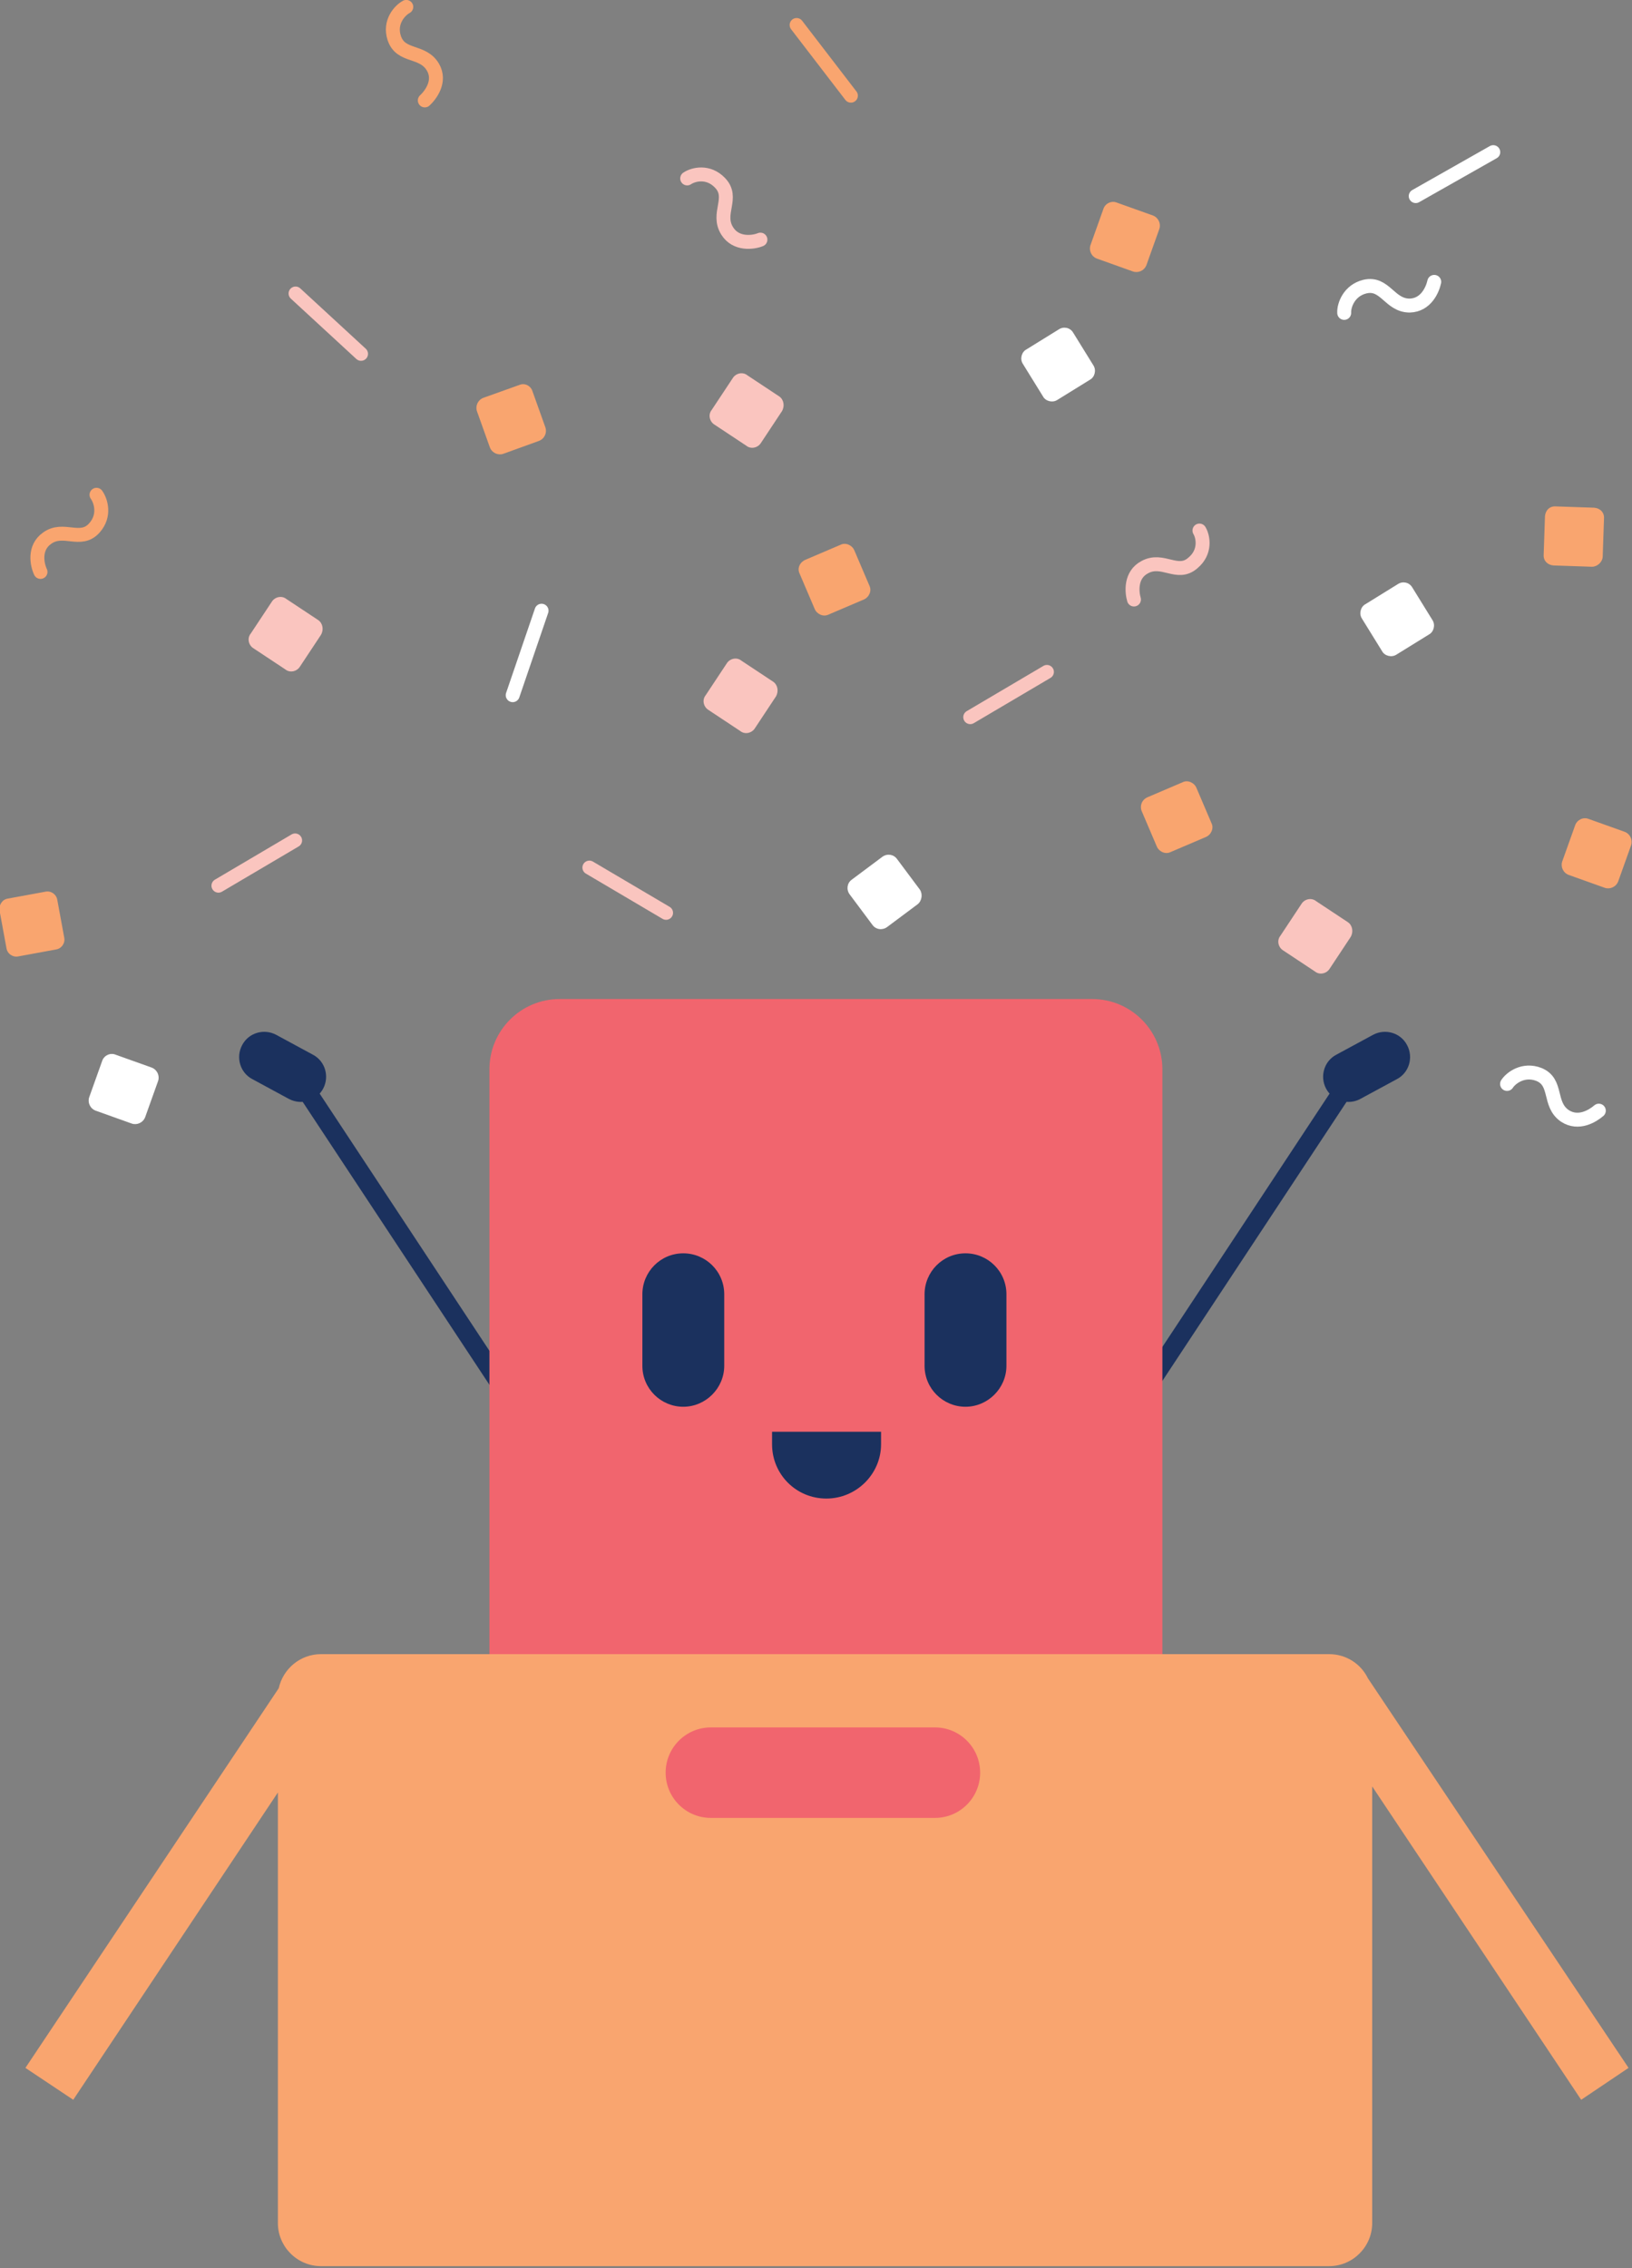 <?xml version="1.0" encoding="utf-8"?>
<!-- Generator: Adobe Illustrator 25.1.0, SVG Export Plug-In . SVG Version: 6.00 Build 0)  -->
<svg version="1.1" id="Layer_1" xmlns="http://www.w3.org/2000/svg" xmlns:xlink="http://www.w3.org/1999/xlink" x="0px" y="0px"
	 viewBox="0 0 378.8 526.3" style="enable-background:new 0 0 378.8 526.3;" xml:space="preserve">
<rect x="0" y="0" width="378.8" height="526.3" fill="#808080" stroke="none"/>
<style type="text/css">
	.st0{fill:none;stroke:#FAC5BF;stroke-width:3.234;stroke-linecap:round;}
	.st1{fill:none;stroke:#F9A56F;stroke-width:3.234;stroke-linecap:round;}
	.st2{fill:none;stroke:#FFFFFF;stroke-width:3.234;stroke-linecap:round;}
	.st3{fill:#F9A56F;}
	.st4{fill:#FAC5BF;}
	.st5{fill:#FFFFFF;}
	.st6{fill:#1B315E;}
	.st7{fill:none;stroke:#1B315E;stroke-width:4.344;stroke-miterlimit:10;}
	.st8{fill:#F1656E;}
	.st9{fill-rule:evenodd;clip-rule:evenodd;fill:#F9A56F;}
</style>
<g>
	<path class="st0" d="M159.5,41.4c1.5-1,4.9-1.8,7.6,1c3.4,3.5-0.9,7.1,1.7,11.2c2,3.2,6,2.7,7.7,2"/>
	<path class="st1" d="M22.4,114.8c1,1.4,2.1,4.8-0.5,7.7c-3.2,3.6-7.2-0.4-11,2.4c-3.1,2.2-2.3,6.1-1.5,7.8"/>
	<path class="st0" d="M278.4,123.1c0.9,1.5,1.5,5-1.5,7.5c-3.6,3.2-7-1.3-11.2,1c-3.4,1.8-3,5.8-2.5,7.5"/>
	<path class="st2" d="M312,72.6c-0.1-1.7,1.1-5.2,4.8-6.1c4.7-1.1,5.7,4.4,10.4,4.4c3.8-0.1,5.3-3.7,5.7-5.5"/>
	<path class="st2" d="M349.8,251.5c0.9-1.4,3.8-3.6,7.4-2.2c4.4,1.8,2.1,6.9,6,9.6c3.2,2.1,6.5,0,7.9-1.2"/>
	<path class="st1" d="M94.3,1.6c-1.5,0.8-4,3.5-2.8,7.2c1.5,4.6,6.6,2.7,9,6.8c1.9,3.3-0.6,6.5-1.9,7.7"/>
	<path class="st3" d="M266.3,185l8.2-3.5c1.2-0.6,2.7,0.1,3.2,1.3l3.5,8.2c0.6,1.2-0.1,2.7-1.3,3.2l-8.2,3.5
		c-1.2,0.6-2.7-0.1-3.2-1.3l-3.5-8.2C264.5,187,265,185.6,266.3,185z"/>
	<path class="st3" d="M186.9,129.9l8.2-3.5c1.2-0.6,2.7,0.1,3.2,1.3l3.5,8.2c0.6,1.2-0.1,2.7-1.3,3.2l-8.2,3.5
		c-1.2,0.6-2.7-0.1-3.2-1.3l-3.5-8.2C185,131.9,185.6,130.5,186.9,129.9z"/>
	<path class="st3" d="M-0.1,211.3l1.6,8.7c0.2,1.3,1.5,2.2,2.8,1.9l8.7-1.6c1.3-0.2,2.2-1.5,1.9-2.8l-1.6-8.7
		c-0.2-1.3-1.5-2.2-2.8-1.9l-8.7,1.6C0.5,208.7-0.3,210-0.1,211.3z"/>
	<path class="st4" d="M74.5,147.3l-4.9,7.4c-0.7,1.1-2.3,1.5-3.4,0.6l-7.4-4.9c-1.1-0.7-1.5-2.3-0.6-3.4l4.9-7.4
		c0.7-1.1,2.3-1.5,3.4-0.6l7.4,4.9C74.9,144.6,75.2,146.1,74.5,147.3z"/>
	<path class="st4" d="M181.5,95.4l-4.9,7.4c-0.7,1.1-2.3,1.5-3.4,0.6l-7.4-4.9c-1.1-0.7-1.5-2.3-0.6-3.4l4.9-7.4
		c0.7-1.1,2.3-1.5,3.4-0.6l7.4,4.9C181.9,92.7,182.2,94.2,181.5,95.4z"/>
	<path class="st4" d="M180.1,161.6l-4.9,7.4c-0.7,1.1-2.3,1.5-3.4,0.6l-7.4-4.9c-1.1-0.7-1.5-2.3-0.6-3.4l4.9-7.4
		c0.7-1.1,2.3-1.5,3.4-0.6l7.4,4.9C180.5,158.9,180.8,160.4,180.1,161.6z"/>
	<path class="st5" d="M26.8,244.7l8.4,3c1.3,0.5,1.9,1.9,1.5,3.1l-3,8.4c-0.5,1.3-1.9,1.9-3.1,1.5l-8.4-3c-1.3-0.5-1.9-1.9-1.5-3.1
		l3-8.4C24.1,244.9,25.6,244.2,26.8,244.7z"/>
	<path class="st3" d="M368.7,190l8.4,3c1.3,0.5,1.9,1.9,1.5,3.1l-3,8.4c-0.5,1.3-1.9,1.9-3.1,1.5l-8.4-3c-1.3-0.5-1.9-1.9-1.5-3.1
		l3-8.4C366,190.3,367.4,189.5,368.7,190z"/>
	<path class="st3" d="M259.2,47l8.4,3c1.3,0.5,1.9,1.9,1.5,3.1l-3,8.4c-0.5,1.3-1.9,1.9-3.1,1.5l-8.4-3c-1.3-0.5-1.9-1.9-1.5-3.1
		l3-8.4C256.5,47.2,258,46.5,259.2,47z"/>
	<path class="st3" d="M120.6,89.3l-8.4,3c-1.3,0.5-1.9,1.9-1.5,3.1l3,8.4c0.5,1.3,1.9,1.9,3.1,1.5l8.3-3c1.3-0.5,1.9-1.9,1.5-3.1
		l-3-8.4C123.2,89.5,121.8,88.8,120.6,89.3z"/>
	<path class="st5" d="M213,209.8l-7.1,5.3c-1.1,0.8-2.6,0.6-3.4-0.5l-5.3-7.1c-0.8-1.1-0.6-2.6,0.5-3.4l7.1-5.3
		c1.1-0.8,2.6-0.6,3.4,0.5l5.3,7.1C214.2,207.4,214,209,213,209.8z"/>
	<path class="st3" d="M369.5,131.5l-8.9-0.3c-1.4-0.1-2.4-1.1-2.3-2.5l0.3-8.9c0.1-1.4,1.1-2.4,2.5-2.3l8.9,0.3
		c1.4,0.1,2.4,1.1,2.3,2.5l-0.3,8.9C371.9,130.5,370.7,131.5,369.5,131.5z"/>
	<path class="st5" d="M327.8,136.3l4.7,7.6c0.7,1.1,0.3,2.7-0.8,3.3l-7.6,4.7c-1.1,0.7-2.7,0.3-3.3-0.8l-4.7-7.6
		c-0.7-1.1-0.3-2.7,0.8-3.3l7.6-4.7C325.6,134.8,327.1,135.1,327.8,136.3z"/>
	<path class="st5" d="M249.1,77.2l4.7,7.6c0.7,1.1,0.3,2.7-0.8,3.3l-7.6,4.7c-1.1,0.7-2.7,0.3-3.3-0.8l-4.7-7.6
		c-0.7-1.1-0.3-2.7,0.8-3.3l7.6-4.7C246.9,75.7,248.4,76,249.1,77.2z"/>
	<path class="st0" d="M50.7,205.5L68.5,195"/>
	<path class="st0" d="M225.2,166.4l17.8-10.5"/>
	<path class="st0" d="M154.6,211.8l-17.8-10.5"/>
	<path class="st0" d="M83.8,82.1l-15.2-14"/>
	<path class="st2" d="M119,161.3l6.7-19.6"/>
	<path class="st2" d="M328.6,45.5l18-10.2"/>
	<path class="st1" d="M184.9,5.8l12.6,16.4"/>
</g>
<path class="st6" d="M307.8,252.6c-1.5-2.8-0.5-6.4,2.4-7.9l8.5-4.6c2.8-1.5,6.4-0.5,7.9,2.4c1.5,2.8,0.5,6.4-2.4,7.9l-8.5,4.6
	C312.9,256.5,309.3,255.4,307.8,252.6z"/>
<path class="st7" d="M314.8,248.3l-54.8,83"/>
<path class="st6" d="M75,252.6c1.5-2.8,0.5-6.4-2.4-7.9l-8.5-4.6c-2.8-1.5-6.4-0.5-7.9,2.4c-1.5,2.8-0.5,6.4,2.4,7.9l8.5,4.6
	C70,256.5,73.5,255.4,75,252.6z"/>
<path class="st7" d="M68,248.3l54.8,83"/>
<path class="st8" d="M269.8,395.6H113.6V248.1c0-9,7.3-16.3,16.3-16.3h123.6c9,0,16.3,7.3,16.3,16.3V395.6z"/>
<path class="st6" d="M158.6,326.4c-5.2,0-9.5-4.2-9.5-9.5v-16.6c0-5.2,4.2-9.5,9.5-9.5c5.2,0,9.5,4.2,9.5,9.5v16.6
	C168.1,322.1,163.8,326.4,158.6,326.4z"/>
<path class="st6" d="M224.1,326.4c-5.2,0-9.5-4.2-9.5-9.5v-16.6c0-5.2,4.2-9.5,9.5-9.5c5.2,0,9.5,4.2,9.5,9.5v16.6
	C233.6,322.1,229.3,326.4,224.1,326.4z"/>
<path class="st6" d="M191.8,347.7c-7,0-12.6-5.6-12.6-12.6v-2.9h25.3v2.9C204.5,342,198.8,347.7,191.8,347.7z"/>
<path class="st9" d="M17,487.2l47.5-71.3v99.9c0,5.5,4.5,10,10,10h234c5.5,0,10-4.5,10-10V414.5l48.5,72.7l11-7.4l-60.5-90.4
	c-1.6-3.3-5-5.6-9-5.6h-234c-4.8,0-8.8,3.4-9.8,7.9L5.9,479.8L17,487.2z"/>
<path class="st8" d="M165,400.8h52c5.8,0,10.5,4.7,10.5,10.5l0,0c0,5.8-4.7,10.5-10.5,10.5h-52c-5.8,0-10.5-4.7-10.5-10.5l0,0
	C154.5,405.5,159.2,400.8,165,400.8z"/>
<path class="st4" d="M313.5,217.4l-4.9,7.4c-0.7,1.1-2.3,1.5-3.4,0.6l-7.4-4.9c-1.1-0.7-1.5-2.3-0.6-3.4l4.9-7.4
	c0.7-1.1,2.3-1.5,3.4-0.6l7.4,4.9C313.9,214.7,314.2,216.2,313.5,217.4z"/>
</svg>
